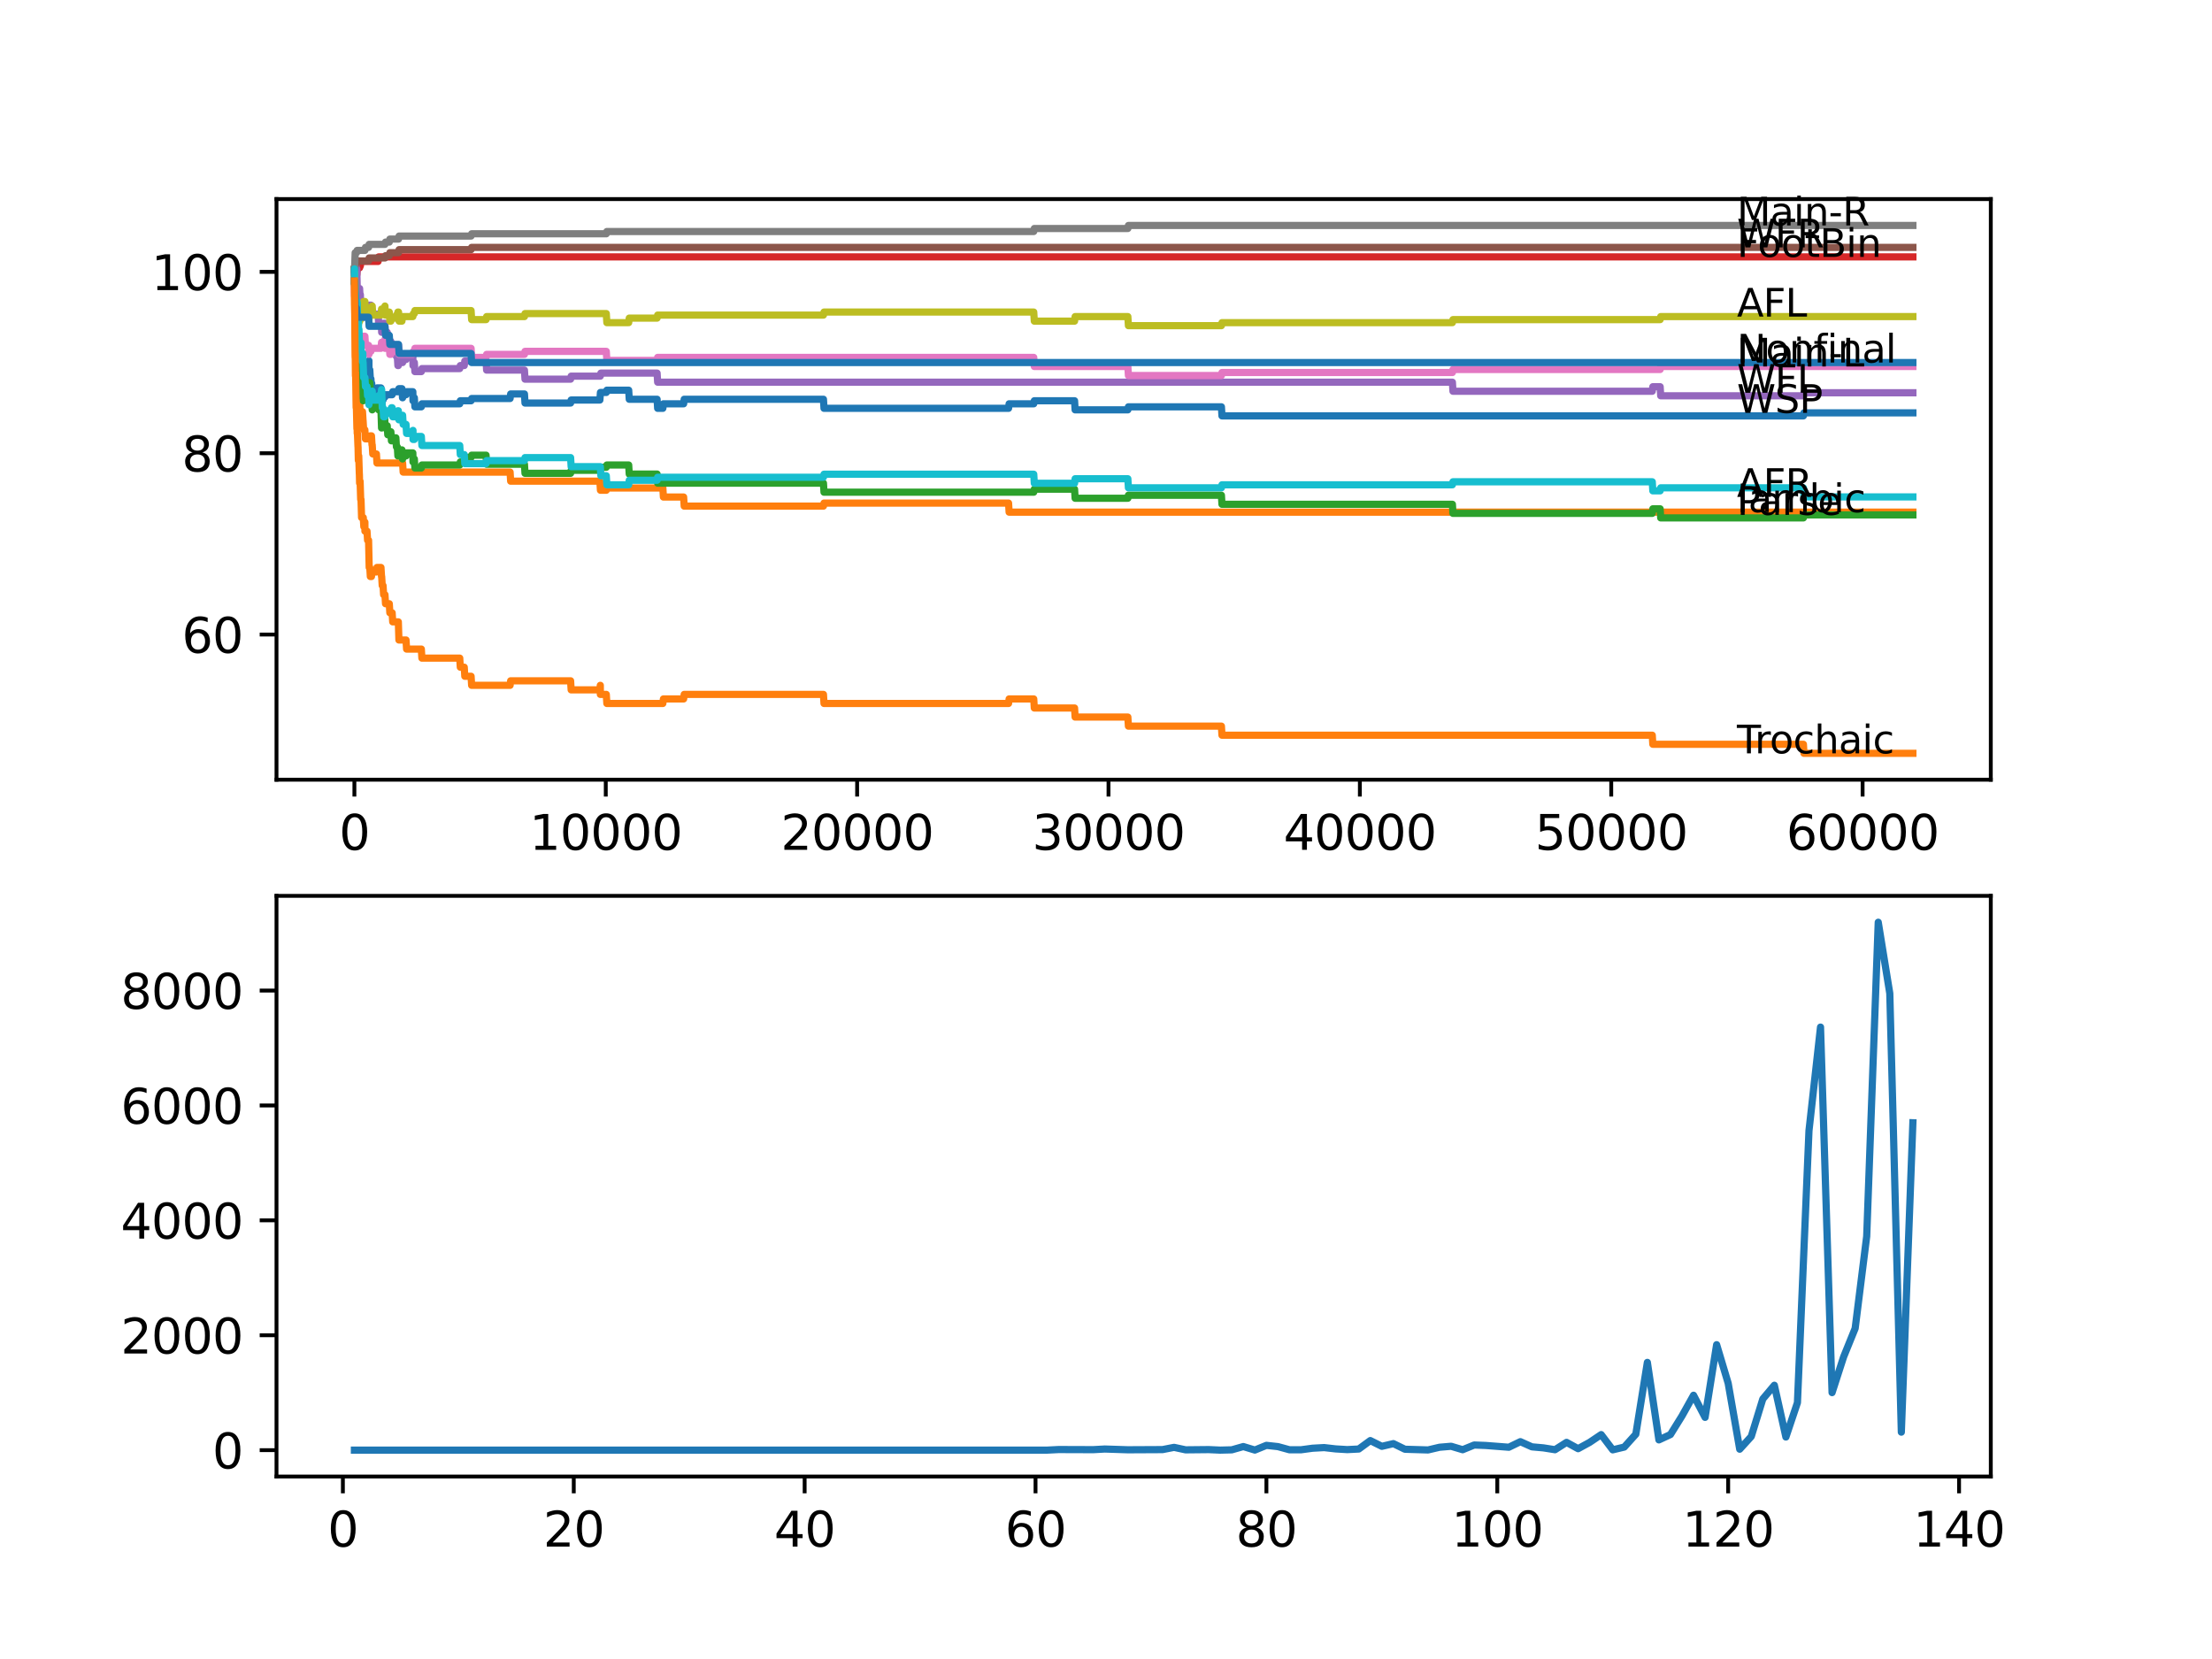 <?xml version="1.0" encoding="utf-8" standalone="no"?>
<!DOCTYPE svg PUBLIC "-//W3C//DTD SVG 1.1//EN"
  "http://www.w3.org/Graphics/SVG/1.1/DTD/svg11.dtd">
<svg xmlns:xlink="http://www.w3.org/1999/xlink" width="460.8pt" height="345.6pt" viewBox="0 0 460.8 345.6" xmlns="http://www.w3.org/2000/svg" version="1.1">
 <defs>
  <style type="text/css">*{stroke-linejoin: round; stroke-linecap: butt}</style>
 </defs>
 <g id="figure_1">
  <g id="patch_1">
   <path d="M 0 345.6 
L 460.8 345.6 
L 460.8 0 
L 0 0 
z
" style="fill: #ffffff"/>
  </g>
  <g id="axes_1">
   <g id="patch_2">
    <path d="M 57.6 162.432 
L 414.72 162.432 
L 414.72 41.472 
L 57.6 41.472 
z
" style="fill: #ffffff"/>
   </g>
   <g id="matplotlib.axis_1">
    <g id="xtick_1">
     <g id="line2d_1">
      <defs>
       <path id="me165e52f16" d="M 0 0 
L 0 3.5 
" style="stroke: #000000; stroke-width: 0.8"/>
      </defs>
      <g>
       <use xlink:href="#me165e52f16" x="73.827" y="162.432" style="stroke: #000000; stroke-width: 0.8"/>
      </g>
     </g>
     <g id="text_1">
      <!-- 0 -->
      <g transform="translate(70.646 177.03)scale(0.1 -0.1)">
       <defs>
        <path id="DejaVuSans-30" d="M 2034 4250 
Q 1547 4250 1301 3770 
Q 1056 3291 1056 2328 
Q 1056 1369 1301 889 
Q 1547 409 2034 409 
Q 2525 409 2770 889 
Q 3016 1369 3016 2328 
Q 3016 3291 2770 3770 
Q 2525 4250 2034 4250 
z
M 2034 4750 
Q 2819 4750 3233 4129 
Q 3647 3509 3647 2328 
Q 3647 1150 3233 529 
Q 2819 -91 2034 -91 
Q 1250 -91 836 529 
Q 422 1150 422 2328 
Q 422 3509 836 4129 
Q 1250 4750 2034 4750 
z
" transform="scale(0.016)"/>
       </defs>
       <use xlink:href="#DejaVuSans-30"/>
      </g>
     </g>
    </g>
    <g id="xtick_2">
     <g id="line2d_2">
      <g>
       <use xlink:href="#me165e52f16" x="126.192" y="162.432" style="stroke: #000000; stroke-width: 0.8"/>
      </g>
     </g>
     <g id="text_2">
      <!-- 10000 -->
      <g transform="translate(110.286 177.03)scale(0.1 -0.1)">
       <defs>
        <path id="DejaVuSans-31" d="M 794 531 
L 1825 531 
L 1825 4091 
L 703 3866 
L 703 4441 
L 1819 4666 
L 2450 4666 
L 2450 531 
L 3481 531 
L 3481 0 
L 794 0 
L 794 531 
z
" transform="scale(0.016)"/>
       </defs>
       <use xlink:href="#DejaVuSans-31"/>
       <use xlink:href="#DejaVuSans-30" x="63.623"/>
       <use xlink:href="#DejaVuSans-30" x="127.246"/>
       <use xlink:href="#DejaVuSans-30" x="190.869"/>
       <use xlink:href="#DejaVuSans-30" x="254.492"/>
      </g>
     </g>
    </g>
    <g id="xtick_3">
     <g id="line2d_3">
      <g>
       <use xlink:href="#me165e52f16" x="178.556" y="162.432" style="stroke: #000000; stroke-width: 0.8"/>
      </g>
     </g>
     <g id="text_3">
      <!-- 20000 -->
      <g transform="translate(162.65 177.03)scale(0.1 -0.1)">
       <defs>
        <path id="DejaVuSans-32" d="M 1228 531 
L 3431 531 
L 3431 0 
L 469 0 
L 469 531 
Q 828 903 1448 1529 
Q 2069 2156 2228 2338 
Q 2531 2678 2651 2914 
Q 2772 3150 2772 3378 
Q 2772 3750 2511 3984 
Q 2250 4219 1831 4219 
Q 1534 4219 1204 4116 
Q 875 4013 500 3803 
L 500 4441 
Q 881 4594 1212 4672 
Q 1544 4750 1819 4750 
Q 2544 4750 2975 4387 
Q 3406 4025 3406 3419 
Q 3406 3131 3298 2873 
Q 3191 2616 2906 2266 
Q 2828 2175 2409 1742 
Q 1991 1309 1228 531 
z
" transform="scale(0.016)"/>
       </defs>
       <use xlink:href="#DejaVuSans-32"/>
       <use xlink:href="#DejaVuSans-30" x="63.623"/>
       <use xlink:href="#DejaVuSans-30" x="127.246"/>
       <use xlink:href="#DejaVuSans-30" x="190.869"/>
       <use xlink:href="#DejaVuSans-30" x="254.492"/>
      </g>
     </g>
    </g>
    <g id="xtick_4">
     <g id="line2d_4">
      <g>
       <use xlink:href="#me165e52f16" x="230.921" y="162.432" style="stroke: #000000; stroke-width: 0.8"/>
      </g>
     </g>
     <g id="text_4">
      <!-- 30000 -->
      <g transform="translate(215.015 177.03)scale(0.1 -0.1)">
       <defs>
        <path id="DejaVuSans-33" d="M 2597 2516 
Q 3050 2419 3304 2112 
Q 3559 1806 3559 1356 
Q 3559 666 3084 287 
Q 2609 -91 1734 -91 
Q 1441 -91 1130 -33 
Q 819 25 488 141 
L 488 750 
Q 750 597 1062 519 
Q 1375 441 1716 441 
Q 2309 441 2620 675 
Q 2931 909 2931 1356 
Q 2931 1769 2642 2001 
Q 2353 2234 1838 2234 
L 1294 2234 
L 1294 2753 
L 1863 2753 
Q 2328 2753 2575 2939 
Q 2822 3125 2822 3475 
Q 2822 3834 2567 4026 
Q 2313 4219 1838 4219 
Q 1578 4219 1281 4162 
Q 984 4106 628 3988 
L 628 4550 
Q 988 4650 1302 4700 
Q 1616 4750 1894 4750 
Q 2613 4750 3031 4423 
Q 3450 4097 3450 3541 
Q 3450 3153 3228 2886 
Q 3006 2619 2597 2516 
z
" transform="scale(0.016)"/>
       </defs>
       <use xlink:href="#DejaVuSans-33"/>
       <use xlink:href="#DejaVuSans-30" x="63.623"/>
       <use xlink:href="#DejaVuSans-30" x="127.246"/>
       <use xlink:href="#DejaVuSans-30" x="190.869"/>
       <use xlink:href="#DejaVuSans-30" x="254.492"/>
      </g>
     </g>
    </g>
    <g id="xtick_5">
     <g id="line2d_5">
      <g>
       <use xlink:href="#me165e52f16" x="283.285" y="162.432" style="stroke: #000000; stroke-width: 0.8"/>
      </g>
     </g>
     <g id="text_5">
      <!-- 40000 -->
      <g transform="translate(267.379 177.03)scale(0.1 -0.1)">
       <defs>
        <path id="DejaVuSans-34" d="M 2419 4116 
L 825 1625 
L 2419 1625 
L 2419 4116 
z
M 2253 4666 
L 3047 4666 
L 3047 1625 
L 3713 1625 
L 3713 1100 
L 3047 1100 
L 3047 0 
L 2419 0 
L 2419 1100 
L 313 1100 
L 313 1709 
L 2253 4666 
z
" transform="scale(0.016)"/>
       </defs>
       <use xlink:href="#DejaVuSans-34"/>
       <use xlink:href="#DejaVuSans-30" x="63.623"/>
       <use xlink:href="#DejaVuSans-30" x="127.246"/>
       <use xlink:href="#DejaVuSans-30" x="190.869"/>
       <use xlink:href="#DejaVuSans-30" x="254.492"/>
      </g>
     </g>
    </g>
    <g id="xtick_6">
     <g id="line2d_6">
      <g>
       <use xlink:href="#me165e52f16" x="335.65" y="162.432" style="stroke: #000000; stroke-width: 0.8"/>
      </g>
     </g>
     <g id="text_6">
      <!-- 50000 -->
      <g transform="translate(319.744 177.03)scale(0.1 -0.1)">
       <defs>
        <path id="DejaVuSans-35" d="M 691 4666 
L 3169 4666 
L 3169 4134 
L 1269 4134 
L 1269 2991 
Q 1406 3038 1543 3061 
Q 1681 3084 1819 3084 
Q 2600 3084 3056 2656 
Q 3513 2228 3513 1497 
Q 3513 744 3044 326 
Q 2575 -91 1722 -91 
Q 1428 -91 1123 -41 
Q 819 9 494 109 
L 494 744 
Q 775 591 1075 516 
Q 1375 441 1709 441 
Q 2250 441 2565 725 
Q 2881 1009 2881 1497 
Q 2881 1984 2565 2268 
Q 2250 2553 1709 2553 
Q 1456 2553 1204 2497 
Q 953 2441 691 2322 
L 691 4666 
z
" transform="scale(0.016)"/>
       </defs>
       <use xlink:href="#DejaVuSans-35"/>
       <use xlink:href="#DejaVuSans-30" x="63.623"/>
       <use xlink:href="#DejaVuSans-30" x="127.246"/>
       <use xlink:href="#DejaVuSans-30" x="190.869"/>
       <use xlink:href="#DejaVuSans-30" x="254.492"/>
      </g>
     </g>
    </g>
    <g id="xtick_7">
     <g id="line2d_7">
      <g>
       <use xlink:href="#me165e52f16" x="388.014" y="162.432" style="stroke: #000000; stroke-width: 0.8"/>
      </g>
     </g>
     <g id="text_7">
      <!-- 60000 -->
      <g transform="translate(372.108 177.03)scale(0.1 -0.1)">
       <defs>
        <path id="DejaVuSans-36" d="M 2113 2584 
Q 1688 2584 1439 2293 
Q 1191 2003 1191 1497 
Q 1191 994 1439 701 
Q 1688 409 2113 409 
Q 2538 409 2786 701 
Q 3034 994 3034 1497 
Q 3034 2003 2786 2293 
Q 2538 2584 2113 2584 
z
M 3366 4563 
L 3366 3988 
Q 3128 4100 2886 4159 
Q 2644 4219 2406 4219 
Q 1781 4219 1451 3797 
Q 1122 3375 1075 2522 
Q 1259 2794 1537 2939 
Q 1816 3084 2150 3084 
Q 2853 3084 3261 2657 
Q 3669 2231 3669 1497 
Q 3669 778 3244 343 
Q 2819 -91 2113 -91 
Q 1303 -91 875 529 
Q 447 1150 447 2328 
Q 447 3434 972 4092 
Q 1497 4750 2381 4750 
Q 2619 4750 2861 4703 
Q 3103 4656 3366 4563 
z
" transform="scale(0.016)"/>
       </defs>
       <use xlink:href="#DejaVuSans-36"/>
       <use xlink:href="#DejaVuSans-30" x="63.623"/>
       <use xlink:href="#DejaVuSans-30" x="127.246"/>
       <use xlink:href="#DejaVuSans-30" x="190.869"/>
       <use xlink:href="#DejaVuSans-30" x="254.492"/>
      </g>
     </g>
    </g>
   </g>
   <g id="matplotlib.axis_2">
    <g id="ytick_1">
     <g id="line2d_8">
      <defs>
       <path id="m52e266241f" d="M 0 0 
L -3.5 0 
" style="stroke: #000000; stroke-width: 0.8"/>
      </defs>
      <g>
       <use xlink:href="#m52e266241f" x="57.6" y="132.19" style="stroke: #000000; stroke-width: 0.8"/>
      </g>
     </g>
     <g id="text_8">
      <!-- 60 -->
      <g transform="translate(37.875 135.989)scale(0.1 -0.1)">
       <use xlink:href="#DejaVuSans-36"/>
       <use xlink:href="#DejaVuSans-30" x="63.623"/>
      </g>
     </g>
    </g>
    <g id="ytick_2">
     <g id="line2d_9">
      <g>
       <use xlink:href="#m52e266241f" x="57.6" y="94.412" style="stroke: #000000; stroke-width: 0.8"/>
      </g>
     </g>
     <g id="text_9">
      <!-- 80 -->
      <g transform="translate(37.875 98.211)scale(0.1 -0.1)">
       <defs>
        <path id="DejaVuSans-38" d="M 2034 2216 
Q 1584 2216 1326 1975 
Q 1069 1734 1069 1313 
Q 1069 891 1326 650 
Q 1584 409 2034 409 
Q 2484 409 2743 651 
Q 3003 894 3003 1313 
Q 3003 1734 2745 1975 
Q 2488 2216 2034 2216 
z
M 1403 2484 
Q 997 2584 770 2862 
Q 544 3141 544 3541 
Q 544 4100 942 4425 
Q 1341 4750 2034 4750 
Q 2731 4750 3128 4425 
Q 3525 4100 3525 3541 
Q 3525 3141 3298 2862 
Q 3072 2584 2669 2484 
Q 3125 2378 3379 2068 
Q 3634 1759 3634 1313 
Q 3634 634 3220 271 
Q 2806 -91 2034 -91 
Q 1263 -91 848 271 
Q 434 634 434 1313 
Q 434 1759 690 2068 
Q 947 2378 1403 2484 
z
M 1172 3481 
Q 1172 3119 1398 2916 
Q 1625 2713 2034 2713 
Q 2441 2713 2670 2916 
Q 2900 3119 2900 3481 
Q 2900 3844 2670 4047 
Q 2441 4250 2034 4250 
Q 1625 4250 1398 4047 
Q 1172 3844 1172 3481 
z
" transform="scale(0.016)"/>
       </defs>
       <use xlink:href="#DejaVuSans-38"/>
       <use xlink:href="#DejaVuSans-30" x="63.623"/>
      </g>
     </g>
    </g>
    <g id="ytick_3">
     <g id="line2d_10">
      <g>
       <use xlink:href="#m52e266241f" x="57.6" y="56.635" style="stroke: #000000; stroke-width: 0.8"/>
      </g>
     </g>
     <g id="text_10">
      <!-- 100 -->
      <g transform="translate(31.512 60.434)scale(0.1 -0.1)">
       <use xlink:href="#DejaVuSans-31"/>
       <use xlink:href="#DejaVuSans-30" x="63.623"/>
       <use xlink:href="#DejaVuSans-30" x="127.246"/>
      </g>
     </g>
    </g>
   </g>
   <g id="line2d_11">
    <path d="M 73.833 56.163 
L 73.964 63.97 
L 73.974 63.97 
L 74 63.498 
L 74.047 66.331 
L 74.058 66.331 
L 74.074 66.331 
L 74.079 65.387 
L 74.147 69.479 
L 74.168 68.85 
L 74.194 68.85 
L 74.278 68.22 
L 74.283 70.109 
L 74.288 70.109 
L 74.367 71.998 
L 74.398 70.424 
L 74.409 70.424 
L 74.461 72.313 
L 74.519 71.683 
L 74.534 71.683 
L 74.629 75.461 
L 74.65 74.516 
L 74.765 72.942 
L 74.864 72.942 
L 74.98 72.313 
L 75.016 72.313 
L 75.105 71.683 
L 75.11 73.572 
L 75.116 73.572 
L 75.158 73.572 
L 75.257 75.461 
L 75.268 74.831 
L 75.514 74.831 
L 75.587 78.609 
L 75.629 77.979 
L 75.639 77.979 
L 75.755 77.349 
L 76.006 77.349 
L 76.121 75.775 
L 76.818 75.775 
L 76.854 75.146 
L 76.859 77.035 
L 76.917 77.035 
L 77.032 77.035 
L 77.147 78.924 
L 77.268 78.924 
L 77.383 80.812 
L 77.435 79.868 
L 77.441 81.757 
L 77.488 81.757 
L 78.415 81.757 
L 78.53 80.812 
L 79.362 80.812 
L 79.483 84.59 
L 79.509 84.59 
L 79.629 83.331 
L 79.797 83.331 
L 79.912 82.701 
L 80.195 82.701 
L 80.31 82.229 
L 81.693 82.229 
L 81.808 81.599 
L 82.981 81.599 
L 83.096 80.97 
L 83.735 80.97 
L 83.85 82.859 
L 83.871 82.859 
L 83.986 82.229 
L 84.583 82.229 
L 84.698 81.599 
L 86.002 81.599 
L 86.034 83.488 
L 86.112 82.859 
L 86.316 82.859 
L 86.432 84.748 
L 87.772 84.748 
L 87.887 84.118 
L 95.773 84.118 
L 95.889 83.488 
L 98.135 83.488 
L 98.25 83.016 
L 106.262 83.016 
L 106.377 82.072 
L 109.252 82.072 
L 109.367 83.961 
L 118.866 83.961 
L 118.981 83.331 
L 124.967 83.331 
L 125.082 81.757 
L 126.302 81.757 
L 126.417 81.285 
L 130.968 81.285 
L 131.083 83.173 
L 136.885 83.173 
L 137 85.062 
L 138.084 85.062 
L 138.199 84.118 
L 142.414 84.118 
L 142.53 83.173 
L 171.54 83.173 
L 171.655 85.062 
L 210.101 85.062 
L 210.216 84.118 
L 215.348 84.118 
L 215.463 83.488 
L 223.852 83.488 
L 223.967 85.377 
L 234.953 85.377 
L 235.068 84.748 
L 254.443 84.748 
L 254.558 86.636 
L 375.683 86.636 
L 375.798 86.007 
L 398.487 86.007 
L 398.487 86.007 
" clip-path="url(#p2d9ad88a1f)" style="fill: none; stroke: #1f77b4; stroke-width: 1.5; stroke-linecap: square"/>
   </g>
   <g id="line2d_12">
    <path d="M 73.833 56.635 
L 73.838 56.635 
L 73.848 56.005 
L 73.885 63.561 
L 73.89 63.561 
L 74.016 70.329 
L 74.032 68.44 
L 74.079 74.107 
L 74.115 74.107 
L 74.121 74.107 
L 74.231 79.144 
L 74.236 77.255 
L 74.278 77.255 
L 74.351 76.783 
L 74.294 78.672 
L 74.367 78.672 
L 74.487 82.449 
L 74.493 82.449 
L 74.534 84.338 
L 74.592 81.977 
L 74.597 81.977 
L 74.629 81.977 
L 74.733 85.755 
L 74.744 83.866 
L 74.911 83.866 
L 75.027 85.755 
L 75.514 85.755 
L 75.629 87.644 
L 75.639 87.644 
L 75.755 89.533 
L 76.006 89.533 
L 76.121 91.422 
L 77.032 91.422 
L 77.147 90.792 
L 77.383 90.792 
L 77.498 92.681 
L 77.54 92.681 
L 77.655 94.57 
L 78.415 94.57 
L 78.53 96.459 
L 83.871 96.459 
L 83.986 98.347 
L 106.262 98.347 
L 106.377 100.236 
L 124.967 100.236 
L 125.082 102.125 
L 126.302 102.125 
L 126.417 101.653 
L 138.084 101.653 
L 138.199 103.542 
L 142.414 103.542 
L 142.53 105.431 
L 171.54 105.431 
L 171.655 104.801 
L 210.101 104.801 
L 210.216 106.69 
L 398.487 106.69 
L 398.487 106.69 
" clip-path="url(#p2d9ad88a1f)" style="fill: none; stroke: #ff7f0e; stroke-width: 1.5; stroke-linecap: square"/>
   </g>
   <g id="line2d_13">
    <path d="M 73.833 56.163 
L 73.838 56.163 
L 73.964 61.609 
L 73.974 61.609 
L 74.068 60.192 
L 74.006 62.081 
L 74.079 61.137 
L 74.194 69.322 
L 74.21 68.692 
L 74.288 68.692 
L 74.414 75.618 
L 74.424 75.618 
L 74.534 72.155 
L 74.54 74.044 
L 74.566 74.044 
L 74.676 77.822 
L 74.681 77.192 
L 74.781 77.192 
L 74.896 75.618 
L 74.911 75.618 
L 75.016 77.507 
L 75.021 76.877 
L 75.069 76.877 
L 75.194 82.544 
L 75.205 82.544 
L 75.32 80.97 
L 75.545 80.97 
L 75.66 83.488 
L 75.676 83.488 
L 75.791 82.544 
L 76.016 82.544 
L 76.132 81.914 
L 76.456 81.914 
L 76.571 80.97 
L 76.781 80.97 
L 76.901 79.711 
L 77.032 79.711 
L 77.147 81.599 
L 77.268 81.599 
L 77.383 83.488 
L 77.435 83.488 
L 77.54 85.377 
L 77.545 83.488 
L 78.765 83.488 
L 78.881 85.377 
L 79.362 85.377 
L 79.483 89.155 
L 79.509 89.155 
L 79.629 87.896 
L 79.797 87.896 
L 79.912 87.266 
L 80.153 87.266 
L 80.195 89.155 
L 80.263 88.683 
L 80.666 88.683 
L 80.781 90.572 
L 81.096 90.572 
L 81.211 89.942 
L 81.426 89.942 
L 81.541 91.831 
L 81.693 91.831 
L 81.808 91.201 
L 82.468 91.201 
L 82.583 93.09 
L 82.771 93.09 
L 82.887 94.979 
L 82.981 94.979 
L 83.101 93.72 
L 83.735 93.72 
L 83.85 95.609 
L 83.871 95.609 
L 83.986 94.979 
L 84.583 94.979 
L 84.698 94.349 
L 86.002 94.349 
L 86.034 96.238 
L 86.112 95.609 
L 86.316 95.609 
L 86.432 97.497 
L 87.772 97.497 
L 87.887 96.868 
L 95.773 96.868 
L 95.889 96.238 
L 96.711 96.238 
L 96.826 95.294 
L 98.135 95.294 
L 98.25 94.822 
L 101.256 94.822 
L 101.371 96.71 
L 109.252 96.71 
L 109.367 98.599 
L 118.866 98.599 
L 118.981 97.97 
L 125.056 97.97 
L 125.171 97.34 
L 126.302 97.34 
L 126.417 96.868 
L 130.968 96.868 
L 131.083 98.757 
L 136.885 98.757 
L 137 100.646 
L 171.54 100.646 
L 171.655 102.534 
L 215.348 102.534 
L 215.463 101.905 
L 223.852 101.905 
L 223.967 103.794 
L 234.953 103.794 
L 235.068 103.164 
L 254.443 103.164 
L 254.558 105.053 
L 302.561 105.053 
L 302.676 106.942 
L 344.196 106.942 
L 344.311 105.997 
L 345.84 105.997 
L 345.955 107.886 
L 375.683 107.886 
L 375.798 107.257 
L 398.487 107.257 
L 398.487 107.257 
" clip-path="url(#p2d9ad88a1f)" style="fill: none; stroke: #2ca02c; stroke-width: 1.5; stroke-linecap: square"/>
   </g>
   <g id="line2d_14">
    <path d="M 73.833 56.635 
L 73.869 56.635 
L 73.985 56.257 
L 73.99 56.257 
L 74.105 58.146 
L 74.157 58.146 
L 74.273 57.202 
L 74.335 57.202 
L 74.461 55.785 
L 74.911 55.785 
L 75.027 55.407 
L 75.069 55.407 
L 75.184 54.463 
L 78.765 54.463 
L 78.881 53.518 
L 398.487 53.518 
L 398.487 53.518 
" clip-path="url(#p2d9ad88a1f)" style="fill: none; stroke: #d62728; stroke-width: 1.5; stroke-linecap: square"/>
   </g>
   <g id="line2d_15">
    <path d="M 73.833 56.635 
L 73.958 54.746 
L 74.11 54.746 
L 74.157 54.116 
L 74.163 56.005 
L 74.21 56.005 
L 74.325 56.005 
L 74.445 61.042 
L 74.461 61.042 
L 74.576 60.413 
L 74.671 60.413 
L 74.676 62.301 
L 74.781 61.672 
L 74.896 60.098 
L 74.911 60.098 
L 75.016 61.987 
L 75.021 61.357 
L 75.069 61.357 
L 75.189 65.135 
L 75.205 65.135 
L 75.32 63.561 
L 75.545 63.561 
L 75.66 66.079 
L 75.676 66.079 
L 75.791 65.135 
L 76.456 65.135 
L 76.571 64.19 
L 76.818 64.19 
L 76.933 63.561 
L 77.268 63.561 
L 77.383 65.45 
L 78.765 65.45 
L 78.881 67.338 
L 79.446 67.338 
L 79.509 69.227 
L 79.556 67.968 
L 79.797 67.968 
L 79.912 67.338 
L 80.153 67.338 
L 80.268 69.227 
L 80.666 69.227 
L 80.781 71.116 
L 81.426 71.116 
L 81.541 73.005 
L 81.693 73.005 
L 81.808 72.375 
L 82.468 72.375 
L 82.583 74.264 
L 82.771 74.264 
L 82.887 76.153 
L 82.981 76.153 
L 83.096 75.524 
L 83.871 75.524 
L 83.986 74.894 
L 84.583 74.894 
L 84.698 74.264 
L 86.002 74.264 
L 86.034 76.153 
L 86.112 75.524 
L 86.316 75.524 
L 86.432 77.412 
L 87.772 77.412 
L 87.887 76.783 
L 95.773 76.783 
L 95.889 76.153 
L 96.711 76.153 
L 96.826 75.209 
L 101.256 75.209 
L 101.371 77.098 
L 109.252 77.098 
L 109.367 78.987 
L 118.866 78.987 
L 118.981 78.357 
L 125.056 78.357 
L 125.171 77.727 
L 136.885 77.727 
L 137 79.616 
L 302.561 79.616 
L 302.676 81.505 
L 344.196 81.505 
L 344.311 80.561 
L 345.84 80.561 
L 345.955 82.449 
L 375.683 82.449 
L 375.798 81.82 
L 398.487 81.82 
L 398.487 81.82 
" clip-path="url(#p2d9ad88a1f)" style="fill: none; stroke: #9467bd; stroke-width: 1.5; stroke-linecap: square"/>
   </g>
   <g id="line2d_16">
    <path d="M 73.833 56.163 
L 73.901 56.163 
L 74.026 54.84 
L 74.278 54.84 
L 74.393 54.368 
L 76.781 54.368 
L 76.896 53.739 
L 80.195 53.739 
L 80.31 53.266 
L 81.096 53.266 
L 81.211 52.637 
L 83.023 52.637 
L 83.138 52.007 
L 98.135 52.007 
L 98.25 51.535 
L 398.487 51.535 
L 398.487 51.535 
" clip-path="url(#p2d9ad88a1f)" style="fill: none; stroke: #8c564b; stroke-width: 1.5; stroke-linecap: square"/>
   </g>
   <g id="line2d_17">
    <path d="M 73.833 58.524 
L 73.854 57.894 
L 73.869 61.672 
L 73.911 61.294 
L 74.042 68.85 
L 74.147 67.59 
L 74.267 71.368 
L 74.278 71.368 
L 74.325 73.257 
L 74.388 72.155 
L 74.409 72.155 
L 74.493 71.525 
L 74.498 73.414 
L 74.508 73.414 
L 74.534 73.414 
L 74.65 72.942 
L 74.671 72.942 
L 74.786 72.313 
L 74.911 72.313 
L 75.027 71.935 
L 75.158 71.935 
L 75.273 71.305 
L 75.545 71.305 
L 75.665 70.046 
L 76.016 70.046 
L 76.132 71.935 
L 76.781 71.935 
L 76.854 73.824 
L 76.891 73.194 
L 77.268 73.194 
L 77.383 72.564 
L 79.362 72.564 
L 79.483 71.305 
L 80.153 71.305 
L 80.195 70.675 
L 80.2 72.564 
L 80.253 72.564 
L 80.666 72.564 
L 80.781 71.935 
L 81.096 71.935 
L 81.211 73.824 
L 81.426 73.824 
L 81.541 73.194 
L 82.468 73.194 
L 82.583 72.564 
L 82.771 72.564 
L 82.887 71.935 
L 83.023 71.935 
L 83.138 73.824 
L 86.002 73.824 
L 86.117 73.194 
L 86.316 73.194 
L 86.432 72.564 
L 98.135 72.564 
L 98.25 74.453 
L 101.256 74.453 
L 101.371 73.824 
L 109.252 73.824 
L 109.367 73.194 
L 126.302 73.194 
L 126.417 75.083 
L 136.885 75.083 
L 137 74.453 
L 215.348 74.453 
L 215.463 76.342 
L 234.953 76.342 
L 235.068 78.231 
L 254.443 78.231 
L 254.558 77.601 
L 302.561 77.601 
L 302.676 76.972 
L 345.84 76.972 
L 345.955 76.342 
L 398.487 76.342 
L 398.487 76.342 
" clip-path="url(#p2d9ad88a1f)" style="fill: none; stroke: #e377c2; stroke-width: 1.5; stroke-linecap: square"/>
   </g>
   <g id="line2d_18">
    <path d="M 73.833 56.163 
L 73.854 56.163 
L 73.99 52.637 
L 74.278 52.637 
L 74.393 52.165 
L 76.016 52.165 
L 76.132 51.535 
L 76.781 51.535 
L 76.896 50.905 
L 80.195 50.905 
L 80.31 50.433 
L 81.096 50.433 
L 81.211 49.803 
L 83.023 49.803 
L 83.138 49.174 
L 98.135 49.174 
L 98.25 48.702 
L 126.302 48.702 
L 126.417 48.229 
L 215.348 48.229 
L 215.463 47.6 
L 234.953 47.6 
L 235.068 46.97 
L 398.487 46.97 
L 398.487 46.97 
" clip-path="url(#p2d9ad88a1f)" style="fill: none; stroke: #7f7f7f; stroke-width: 1.5; stroke-linecap: square"/>
   </g>
   <g id="line2d_19">
    <path d="M 73.833 58.524 
L 73.896 56.887 
L 73.854 59.153 
L 73.932 58.146 
L 74.042 64.127 
L 74.058 63.498 
L 74.068 63.498 
L 74.147 62.553 
L 74.079 64.757 
L 74.173 63.813 
L 74.194 63.813 
L 74.288 67.59 
L 74.309 66.961 
L 74.325 66.961 
L 74.424 65.229 
L 74.43 67.118 
L 74.493 67.118 
L 74.534 69.007 
L 74.602 67.59 
L 74.671 67.59 
L 74.786 66.961 
L 74.911 66.961 
L 75.027 66.583 
L 75.105 66.583 
L 75.22 65.009 
L 75.514 65.009 
L 75.629 63.435 
L 75.645 63.435 
L 75.76 62.805 
L 76.016 62.805 
L 76.132 64.694 
L 76.781 64.694 
L 76.854 66.583 
L 76.891 65.953 
L 77.032 65.953 
L 77.147 65.324 
L 77.268 65.324 
L 77.383 64.694 
L 77.435 64.694 
L 77.54 63.75 
L 77.655 65.638 
L 79.362 65.638 
L 79.483 64.379 
L 80.153 64.379 
L 80.195 63.75 
L 80.2 65.638 
L 80.253 65.638 
L 80.666 65.638 
L 80.781 65.009 
L 81.096 65.009 
L 81.211 66.898 
L 81.426 66.898 
L 81.541 66.268 
L 82.468 66.268 
L 82.583 65.638 
L 82.771 65.638 
L 82.887 65.009 
L 83.023 65.009 
L 83.138 66.898 
L 83.735 66.898 
L 83.85 65.953 
L 86.002 65.953 
L 86.117 65.324 
L 86.316 65.324 
L 86.432 64.694 
L 98.135 64.694 
L 98.25 66.583 
L 101.256 66.583 
L 101.371 65.953 
L 109.252 65.953 
L 109.367 65.324 
L 126.302 65.324 
L 126.417 67.213 
L 130.968 67.213 
L 131.083 66.268 
L 136.885 66.268 
L 137 65.638 
L 171.54 65.638 
L 171.655 65.009 
L 215.348 65.009 
L 215.463 66.898 
L 223.852 66.898 
L 223.967 65.953 
L 234.953 65.953 
L 235.068 67.842 
L 254.443 67.842 
L 254.558 67.213 
L 302.561 67.213 
L 302.676 66.583 
L 345.84 66.583 
L 345.955 65.953 
L 398.487 65.953 
L 398.487 65.953 
" clip-path="url(#p2d9ad88a1f)" style="fill: none; stroke: #bcbd22; stroke-width: 1.5; stroke-linecap: square"/>
   </g>
   <g id="line2d_20">
    <path d="M 73.833 56.635 
L 73.838 56.635 
L 73.848 56.005 
L 73.901 59.405 
L 73.932 58.398 
L 73.937 58.398 
L 74.042 62.49 
L 74.058 61.861 
L 74.068 61.861 
L 74.074 61.231 
L 74.152 64.694 
L 74.157 64.694 
L 74.194 63.12 
L 74.199 65.009 
L 74.262 65.009 
L 74.278 65.009 
L 74.372 62.805 
L 74.398 63.75 
L 74.409 63.75 
L 74.424 63.12 
L 74.466 66.898 
L 74.493 66.898 
L 74.534 68.787 
L 74.602 67.37 
L 74.671 67.37 
L 74.676 66.74 
L 74.681 68.629 
L 74.77 68.629 
L 74.781 68.629 
L 74.901 72.407 
L 74.911 72.407 
L 75.016 72.029 
L 75.069 73.918 
L 75.126 72.029 
L 75.158 72.029 
L 75.205 71.4 
L 75.21 73.288 
L 75.257 73.288 
L 75.372 75.177 
L 75.514 75.177 
L 75.587 73.603 
L 75.592 75.492 
L 75.618 75.492 
L 75.639 75.492 
L 75.755 78.64 
L 76.016 78.64 
L 76.132 80.529 
L 76.456 80.529 
L 76.571 82.418 
L 76.818 82.418 
L 76.854 84.307 
L 76.927 83.677 
L 77.032 83.677 
L 77.147 83.048 
L 77.268 83.048 
L 77.383 82.418 
L 77.435 82.418 
L 77.54 81.474 
L 77.655 83.362 
L 78.765 83.362 
L 78.881 82.418 
L 79.362 82.418 
L 79.483 81.159 
L 79.509 81.159 
L 79.629 84.936 
L 79.797 84.936 
L 79.912 86.825 
L 80.153 86.825 
L 80.268 86.196 
L 80.666 86.196 
L 80.781 85.566 
L 81.426 85.566 
L 81.541 84.936 
L 81.693 84.936 
L 81.808 86.825 
L 82.468 86.825 
L 82.583 86.196 
L 82.771 86.196 
L 82.887 85.566 
L 82.981 85.566 
L 83.096 87.455 
L 83.735 87.455 
L 83.85 86.51 
L 83.871 86.51 
L 83.986 88.399 
L 84.583 88.399 
L 84.698 90.288 
L 86.002 90.288 
L 86.034 89.659 
L 86.039 91.547 
L 86.102 91.547 
L 86.316 91.547 
L 86.432 90.918 
L 87.772 90.918 
L 87.887 92.807 
L 95.773 92.807 
L 95.889 94.696 
L 96.711 94.696 
L 96.826 96.584 
L 101.256 96.584 
L 101.371 95.955 
L 109.252 95.955 
L 109.367 95.325 
L 118.866 95.325 
L 118.981 97.214 
L 125.056 97.214 
L 125.171 99.103 
L 126.302 99.103 
L 126.417 100.992 
L 130.968 100.992 
L 131.083 100.047 
L 136.885 100.047 
L 137 99.418 
L 171.54 99.418 
L 171.655 98.788 
L 215.348 98.788 
L 215.463 100.677 
L 223.852 100.677 
L 223.967 99.733 
L 234.953 99.733 
L 235.068 101.621 
L 254.443 101.621 
L 254.558 100.992 
L 302.561 100.992 
L 302.676 100.362 
L 344.196 100.362 
L 344.311 102.251 
L 345.84 102.251 
L 345.955 101.621 
L 375.683 101.621 
L 375.798 103.51 
L 398.487 103.51 
L 398.487 103.51 
" clip-path="url(#p2d9ad88a1f)" style="fill: none; stroke: #17becf; stroke-width: 1.5; stroke-linecap: square"/>
   </g>
   <g id="line2d_21">
    <path d="M 73.833 58.524 
L 73.901 58.524 
L 74.026 64.19 
L 74.278 64.19 
L 74.393 66.079 
L 76.781 66.079 
L 76.896 67.968 
L 80.195 67.968 
L 80.31 69.857 
L 81.096 69.857 
L 81.211 71.746 
L 83.023 71.746 
L 83.138 73.635 
L 98.135 73.635 
L 98.25 75.524 
L 398.487 75.524 
L 398.487 75.524 
" clip-path="url(#p2d9ad88a1f)" style="fill: none; stroke: #1f77b4; stroke-width: 1.5; stroke-linecap: square"/>
   </g>
   <g id="line2d_22">
    <path d="M 73.833 58.524 
L 73.985 74.516 
L 73.99 74.516 
L 74 73.572 
L 74.047 78.294 
L 74.079 77.664 
L 74.194 84.905 
L 74.205 84.275 
L 74.231 84.275 
L 74.351 89.312 
L 74.377 86.479 
L 74.414 90.257 
L 74.456 90.257 
L 74.461 90.257 
L 74.576 93.09 
L 74.587 93.09 
L 74.65 95.923 
L 74.702 94.979 
L 74.733 94.979 
L 74.854 98.757 
L 74.864 98.757 
L 74.911 100.646 
L 74.98 100.268 
L 75.016 100.268 
L 75.137 104.045 
L 75.205 104.045 
L 75.325 107.823 
L 75.676 107.823 
L 75.791 109.712 
L 76.006 109.712 
L 76.016 108.768 
L 76.022 110.657 
L 76.111 110.657 
L 76.456 110.657 
L 76.571 112.545 
L 76.781 112.545 
L 76.907 118.212 
L 77.032 118.212 
L 77.147 120.101 
L 77.383 120.101 
L 77.498 119.156 
L 78.415 119.156 
L 78.53 118.212 
L 79.362 118.212 
L 79.478 120.101 
L 79.509 120.101 
L 79.624 121.99 
L 79.797 121.99 
L 79.912 123.879 
L 80.195 123.879 
L 80.31 125.767 
L 81.096 125.767 
L 81.211 127.656 
L 81.693 127.656 
L 81.808 129.545 
L 82.981 129.545 
L 83.101 133.323 
L 84.583 133.323 
L 84.698 135.212 
L 87.772 135.212 
L 87.887 137.101 
L 95.773 137.101 
L 95.889 138.99 
L 96.711 138.99 
L 96.826 140.878 
L 98.135 140.878 
L 98.25 142.767 
L 106.262 142.767 
L 106.377 141.823 
L 118.866 141.823 
L 118.981 143.712 
L 124.967 143.712 
L 125.056 142.767 
L 125.061 144.656 
L 125.071 144.656 
L 126.302 144.656 
L 126.417 146.545 
L 138.084 146.545 
L 138.199 145.601 
L 142.414 145.601 
L 142.53 144.656 
L 171.54 144.656 
L 171.655 146.545 
L 210.101 146.545 
L 210.216 145.601 
L 215.348 145.601 
L 215.463 147.489 
L 223.852 147.489 
L 223.967 149.378 
L 234.953 149.378 
L 235.068 151.267 
L 254.443 151.267 
L 254.558 153.156 
L 344.196 153.156 
L 344.311 155.045 
L 375.683 155.045 
L 375.798 156.934 
L 398.487 156.934 
L 398.487 156.934 
" clip-path="url(#p2d9ad88a1f)" style="fill: none; stroke: #ff7f0e; stroke-width: 1.5; stroke-linecap: square"/>
   </g>
   <g id="patch_3">
    <path d="M 57.6 162.432 
L 57.6 41.472 
" style="fill: none; stroke: #000000; stroke-width: 0.8; stroke-linejoin: miter; stroke-linecap: square"/>
   </g>
   <g id="patch_4">
    <path d="M 414.72 162.432 
L 414.72 41.472 
" style="fill: none; stroke: #000000; stroke-width: 0.8; stroke-linejoin: miter; stroke-linecap: square"/>
   </g>
   <g id="patch_5">
    <path d="M 57.6 162.432 
L 414.72 162.432 
" style="fill: none; stroke: #000000; stroke-width: 0.8; stroke-linejoin: miter; stroke-linecap: square"/>
   </g>
   <g id="patch_6">
    <path d="M 57.6 41.472 
L 414.72 41.472 
" style="fill: none; stroke: #000000; stroke-width: 0.8; stroke-linejoin: miter; stroke-linecap: square"/>
   </g>
   <g id="text_11">
    <!-- WSP -->
    <g transform="translate(361.832 86.007)scale(0.08 -0.08)">
     <defs>
      <path id="DejaVuSans-57" d="M 213 4666 
L 850 4666 
L 1831 722 
L 2809 4666 
L 3519 4666 
L 4500 722 
L 5478 4666 
L 6119 4666 
L 4947 0 
L 4153 0 
L 3169 4050 
L 2175 0 
L 1381 0 
L 213 4666 
z
" transform="scale(0.016)"/>
      <path id="DejaVuSans-53" d="M 3425 4513 
L 3425 3897 
Q 3066 4069 2747 4153 
Q 2428 4238 2131 4238 
Q 1616 4238 1336 4038 
Q 1056 3838 1056 3469 
Q 1056 3159 1242 3001 
Q 1428 2844 1947 2747 
L 2328 2669 
Q 3034 2534 3370 2195 
Q 3706 1856 3706 1288 
Q 3706 609 3251 259 
Q 2797 -91 1919 -91 
Q 1588 -91 1214 -16 
Q 841 59 441 206 
L 441 856 
Q 825 641 1194 531 
Q 1563 422 1919 422 
Q 2459 422 2753 634 
Q 3047 847 3047 1241 
Q 3047 1584 2836 1778 
Q 2625 1972 2144 2069 
L 1759 2144 
Q 1053 2284 737 2584 
Q 422 2884 422 3419 
Q 422 4038 858 4394 
Q 1294 4750 2059 4750 
Q 2388 4750 2728 4690 
Q 3069 4631 3425 4513 
z
" transform="scale(0.016)"/>
      <path id="DejaVuSans-50" d="M 1259 4147 
L 1259 2394 
L 2053 2394 
Q 2494 2394 2734 2622 
Q 2975 2850 2975 3272 
Q 2975 3691 2734 3919 
Q 2494 4147 2053 4147 
L 1259 4147 
z
M 628 4666 
L 2053 4666 
Q 2838 4666 3239 4311 
Q 3641 3956 3641 3272 
Q 3641 2581 3239 2228 
Q 2838 1875 2053 1875 
L 1259 1875 
L 1259 0 
L 628 0 
L 628 4666 
z
" transform="scale(0.016)"/>
     </defs>
     <use xlink:href="#DejaVuSans-57"/>
     <use xlink:href="#DejaVuSans-53" x="98.877"/>
     <use xlink:href="#DejaVuSans-50" x="162.354"/>
    </g>
   </g>
   <g id="text_12">
    <!-- Iambic -->
    <g transform="translate(361.832 106.69)scale(0.08 -0.08)">
     <defs>
      <path id="DejaVuSans-49" d="M 628 4666 
L 1259 4666 
L 1259 0 
L 628 0 
L 628 4666 
z
" transform="scale(0.016)"/>
      <path id="DejaVuSans-61" d="M 2194 1759 
Q 1497 1759 1228 1600 
Q 959 1441 959 1056 
Q 959 750 1161 570 
Q 1363 391 1709 391 
Q 2188 391 2477 730 
Q 2766 1069 2766 1631 
L 2766 1759 
L 2194 1759 
z
M 3341 1997 
L 3341 0 
L 2766 0 
L 2766 531 
Q 2569 213 2275 61 
Q 1981 -91 1556 -91 
Q 1019 -91 701 211 
Q 384 513 384 1019 
Q 384 1609 779 1909 
Q 1175 2209 1959 2209 
L 2766 2209 
L 2766 2266 
Q 2766 2663 2505 2880 
Q 2244 3097 1772 3097 
Q 1472 3097 1187 3025 
Q 903 2953 641 2809 
L 641 3341 
Q 956 3463 1253 3523 
Q 1550 3584 1831 3584 
Q 2591 3584 2966 3190 
Q 3341 2797 3341 1997 
z
" transform="scale(0.016)"/>
      <path id="DejaVuSans-6d" d="M 3328 2828 
Q 3544 3216 3844 3400 
Q 4144 3584 4550 3584 
Q 5097 3584 5394 3201 
Q 5691 2819 5691 2113 
L 5691 0 
L 5113 0 
L 5113 2094 
Q 5113 2597 4934 2840 
Q 4756 3084 4391 3084 
Q 3944 3084 3684 2787 
Q 3425 2491 3425 1978 
L 3425 0 
L 2847 0 
L 2847 2094 
Q 2847 2600 2669 2842 
Q 2491 3084 2119 3084 
Q 1678 3084 1418 2786 
Q 1159 2488 1159 1978 
L 1159 0 
L 581 0 
L 581 3500 
L 1159 3500 
L 1159 2956 
Q 1356 3278 1631 3431 
Q 1906 3584 2284 3584 
Q 2666 3584 2933 3390 
Q 3200 3197 3328 2828 
z
" transform="scale(0.016)"/>
      <path id="DejaVuSans-62" d="M 3116 1747 
Q 3116 2381 2855 2742 
Q 2594 3103 2138 3103 
Q 1681 3103 1420 2742 
Q 1159 2381 1159 1747 
Q 1159 1113 1420 752 
Q 1681 391 2138 391 
Q 2594 391 2855 752 
Q 3116 1113 3116 1747 
z
M 1159 2969 
Q 1341 3281 1617 3432 
Q 1894 3584 2278 3584 
Q 2916 3584 3314 3078 
Q 3713 2572 3713 1747 
Q 3713 922 3314 415 
Q 2916 -91 2278 -91 
Q 1894 -91 1617 61 
Q 1341 213 1159 525 
L 1159 0 
L 581 0 
L 581 4863 
L 1159 4863 
L 1159 2969 
z
" transform="scale(0.016)"/>
      <path id="DejaVuSans-69" d="M 603 3500 
L 1178 3500 
L 1178 0 
L 603 0 
L 603 3500 
z
M 603 4863 
L 1178 4863 
L 1178 4134 
L 603 4134 
L 603 4863 
z
" transform="scale(0.016)"/>
      <path id="DejaVuSans-63" d="M 3122 3366 
L 3122 2828 
Q 2878 2963 2633 3030 
Q 2388 3097 2138 3097 
Q 1578 3097 1268 2742 
Q 959 2388 959 1747 
Q 959 1106 1268 751 
Q 1578 397 2138 397 
Q 2388 397 2633 464 
Q 2878 531 3122 666 
L 3122 134 
Q 2881 22 2623 -34 
Q 2366 -91 2075 -91 
Q 1284 -91 818 406 
Q 353 903 353 1747 
Q 353 2603 823 3093 
Q 1294 3584 2113 3584 
Q 2378 3584 2631 3529 
Q 2884 3475 3122 3366 
z
" transform="scale(0.016)"/>
     </defs>
     <use xlink:href="#DejaVuSans-49"/>
     <use xlink:href="#DejaVuSans-61" x="29.492"/>
     <use xlink:href="#DejaVuSans-6d" x="90.771"/>
     <use xlink:href="#DejaVuSans-62" x="188.184"/>
     <use xlink:href="#DejaVuSans-69" x="251.66"/>
     <use xlink:href="#DejaVuSans-63" x="279.443"/>
    </g>
   </g>
   <g id="text_13">
    <!-- Parse -->
    <g transform="translate(361.832 107.257)scale(0.08 -0.08)">
     <defs>
      <path id="DejaVuSans-72" d="M 2631 2963 
Q 2534 3019 2420 3045 
Q 2306 3072 2169 3072 
Q 1681 3072 1420 2755 
Q 1159 2438 1159 1844 
L 1159 0 
L 581 0 
L 581 3500 
L 1159 3500 
L 1159 2956 
Q 1341 3275 1631 3429 
Q 1922 3584 2338 3584 
Q 2397 3584 2469 3576 
Q 2541 3569 2628 3553 
L 2631 2963 
z
" transform="scale(0.016)"/>
      <path id="DejaVuSans-73" d="M 2834 3397 
L 2834 2853 
Q 2591 2978 2328 3040 
Q 2066 3103 1784 3103 
Q 1356 3103 1142 2972 
Q 928 2841 928 2578 
Q 928 2378 1081 2264 
Q 1234 2150 1697 2047 
L 1894 2003 
Q 2506 1872 2764 1633 
Q 3022 1394 3022 966 
Q 3022 478 2636 193 
Q 2250 -91 1575 -91 
Q 1294 -91 989 -36 
Q 684 19 347 128 
L 347 722 
Q 666 556 975 473 
Q 1284 391 1588 391 
Q 1994 391 2212 530 
Q 2431 669 2431 922 
Q 2431 1156 2273 1281 
Q 2116 1406 1581 1522 
L 1381 1569 
Q 847 1681 609 1914 
Q 372 2147 372 2553 
Q 372 3047 722 3315 
Q 1072 3584 1716 3584 
Q 2034 3584 2315 3537 
Q 2597 3491 2834 3397 
z
" transform="scale(0.016)"/>
      <path id="DejaVuSans-65" d="M 3597 1894 
L 3597 1613 
L 953 1613 
Q 991 1019 1311 708 
Q 1631 397 2203 397 
Q 2534 397 2845 478 
Q 3156 559 3463 722 
L 3463 178 
Q 3153 47 2828 -22 
Q 2503 -91 2169 -91 
Q 1331 -91 842 396 
Q 353 884 353 1716 
Q 353 2575 817 3079 
Q 1281 3584 2069 3584 
Q 2775 3584 3186 3129 
Q 3597 2675 3597 1894 
z
M 3022 2063 
Q 3016 2534 2758 2815 
Q 2500 3097 2075 3097 
Q 1594 3097 1305 2825 
Q 1016 2553 972 2059 
L 3022 2063 
z
" transform="scale(0.016)"/>
     </defs>
     <use xlink:href="#DejaVuSans-50"/>
     <use xlink:href="#DejaVuSans-61" x="55.803"/>
     <use xlink:href="#DejaVuSans-72" x="117.082"/>
     <use xlink:href="#DejaVuSans-73" x="158.195"/>
     <use xlink:href="#DejaVuSans-65" x="210.295"/>
    </g>
   </g>
   <g id="text_14">
    <!-- FootBin -->
    <g transform="translate(361.832 53.518)scale(0.08 -0.08)">
     <defs>
      <path id="DejaVuSans-46" d="M 628 4666 
L 3309 4666 
L 3309 4134 
L 1259 4134 
L 1259 2759 
L 3109 2759 
L 3109 2228 
L 1259 2228 
L 1259 0 
L 628 0 
L 628 4666 
z
" transform="scale(0.016)"/>
      <path id="DejaVuSans-6f" d="M 1959 3097 
Q 1497 3097 1228 2736 
Q 959 2375 959 1747 
Q 959 1119 1226 758 
Q 1494 397 1959 397 
Q 2419 397 2687 759 
Q 2956 1122 2956 1747 
Q 2956 2369 2687 2733 
Q 2419 3097 1959 3097 
z
M 1959 3584 
Q 2709 3584 3137 3096 
Q 3566 2609 3566 1747 
Q 3566 888 3137 398 
Q 2709 -91 1959 -91 
Q 1206 -91 779 398 
Q 353 888 353 1747 
Q 353 2609 779 3096 
Q 1206 3584 1959 3584 
z
" transform="scale(0.016)"/>
      <path id="DejaVuSans-74" d="M 1172 4494 
L 1172 3500 
L 2356 3500 
L 2356 3053 
L 1172 3053 
L 1172 1153 
Q 1172 725 1289 603 
Q 1406 481 1766 481 
L 2356 481 
L 2356 0 
L 1766 0 
Q 1100 0 847 248 
Q 594 497 594 1153 
L 594 3053 
L 172 3053 
L 172 3500 
L 594 3500 
L 594 4494 
L 1172 4494 
z
" transform="scale(0.016)"/>
      <path id="DejaVuSans-42" d="M 1259 2228 
L 1259 519 
L 2272 519 
Q 2781 519 3026 730 
Q 3272 941 3272 1375 
Q 3272 1813 3026 2020 
Q 2781 2228 2272 2228 
L 1259 2228 
z
M 1259 4147 
L 1259 2741 
L 2194 2741 
Q 2656 2741 2882 2914 
Q 3109 3088 3109 3444 
Q 3109 3797 2882 3972 
Q 2656 4147 2194 4147 
L 1259 4147 
z
M 628 4666 
L 2241 4666 
Q 2963 4666 3353 4366 
Q 3744 4066 3744 3513 
Q 3744 3084 3544 2831 
Q 3344 2578 2956 2516 
Q 3422 2416 3680 2098 
Q 3938 1781 3938 1306 
Q 3938 681 3513 340 
Q 3088 0 2303 0 
L 628 0 
L 628 4666 
z
" transform="scale(0.016)"/>
      <path id="DejaVuSans-6e" d="M 3513 2113 
L 3513 0 
L 2938 0 
L 2938 2094 
Q 2938 2591 2744 2837 
Q 2550 3084 2163 3084 
Q 1697 3084 1428 2787 
Q 1159 2491 1159 1978 
L 1159 0 
L 581 0 
L 581 3500 
L 1159 3500 
L 1159 2956 
Q 1366 3272 1645 3428 
Q 1925 3584 2291 3584 
Q 2894 3584 3203 3211 
Q 3513 2838 3513 2113 
z
" transform="scale(0.016)"/>
     </defs>
     <use xlink:href="#DejaVuSans-46"/>
     <use xlink:href="#DejaVuSans-6f" x="53.895"/>
     <use xlink:href="#DejaVuSans-6f" x="115.076"/>
     <use xlink:href="#DejaVuSans-74" x="176.258"/>
     <use xlink:href="#DejaVuSans-42" x="215.467"/>
     <use xlink:href="#DejaVuSans-69" x="284.07"/>
     <use xlink:href="#DejaVuSans-6e" x="311.854"/>
    </g>
   </g>
   <g id="text_15">
    <!-- WFL -->
    <g transform="translate(361.832 81.82)scale(0.08 -0.08)">
     <defs>
      <path id="DejaVuSans-4c" d="M 628 4666 
L 1259 4666 
L 1259 531 
L 3531 531 
L 3531 0 
L 628 0 
L 628 4666 
z
" transform="scale(0.016)"/>
     </defs>
     <use xlink:href="#DejaVuSans-57"/>
     <use xlink:href="#DejaVuSans-46" x="98.877"/>
     <use xlink:href="#DejaVuSans-4c" x="156.396"/>
    </g>
   </g>
   <g id="text_16">
    <!-- WFR -->
    <g transform="translate(361.832 51.535)scale(0.08 -0.08)">
     <defs>
      <path id="DejaVuSans-52" d="M 2841 2188 
Q 3044 2119 3236 1894 
Q 3428 1669 3622 1275 
L 4263 0 
L 3584 0 
L 2988 1197 
Q 2756 1666 2539 1819 
Q 2322 1972 1947 1972 
L 1259 1972 
L 1259 0 
L 628 0 
L 628 4666 
L 2053 4666 
Q 2853 4666 3247 4331 
Q 3641 3997 3641 3322 
Q 3641 2881 3436 2590 
Q 3231 2300 2841 2188 
z
M 1259 4147 
L 1259 2491 
L 2053 2491 
Q 2509 2491 2742 2702 
Q 2975 2913 2975 3322 
Q 2975 3731 2742 3939 
Q 2509 4147 2053 4147 
L 1259 4147 
z
" transform="scale(0.016)"/>
     </defs>
     <use xlink:href="#DejaVuSans-57"/>
     <use xlink:href="#DejaVuSans-46" x="98.877"/>
     <use xlink:href="#DejaVuSans-52" x="156.396"/>
    </g>
   </g>
   <g id="text_17">
    <!-- Main-L -->
    <g transform="translate(361.832 76.342)scale(0.08 -0.08)">
     <defs>
      <path id="DejaVuSans-4d" d="M 628 4666 
L 1569 4666 
L 2759 1491 
L 3956 4666 
L 4897 4666 
L 4897 0 
L 4281 0 
L 4281 4097 
L 3078 897 
L 2444 897 
L 1241 4097 
L 1241 0 
L 628 0 
L 628 4666 
z
" transform="scale(0.016)"/>
      <path id="DejaVuSans-2d" d="M 313 2009 
L 1997 2009 
L 1997 1497 
L 313 1497 
L 313 2009 
z
" transform="scale(0.016)"/>
     </defs>
     <use xlink:href="#DejaVuSans-4d"/>
     <use xlink:href="#DejaVuSans-61" x="86.279"/>
     <use xlink:href="#DejaVuSans-69" x="147.559"/>
     <use xlink:href="#DejaVuSans-6e" x="175.342"/>
     <use xlink:href="#DejaVuSans-2d" x="238.721"/>
     <use xlink:href="#DejaVuSans-4c" x="274.805"/>
    </g>
   </g>
   <g id="text_18">
    <!-- Main-R -->
    <g transform="translate(361.832 46.97)scale(0.08 -0.08)">
     <use xlink:href="#DejaVuSans-4d"/>
     <use xlink:href="#DejaVuSans-61" x="86.279"/>
     <use xlink:href="#DejaVuSans-69" x="147.559"/>
     <use xlink:href="#DejaVuSans-6e" x="175.342"/>
     <use xlink:href="#DejaVuSans-2d" x="238.721"/>
     <use xlink:href="#DejaVuSans-52" x="274.805"/>
    </g>
   </g>
   <g id="text_19">
    <!-- AFL -->
    <g transform="translate(361.832 65.953)scale(0.08 -0.08)">
     <defs>
      <path id="DejaVuSans-41" d="M 2188 4044 
L 1331 1722 
L 3047 1722 
L 2188 4044 
z
M 1831 4666 
L 2547 4666 
L 4325 0 
L 3669 0 
L 3244 1197 
L 1141 1197 
L 716 0 
L 50 0 
L 1831 4666 
z
" transform="scale(0.016)"/>
     </defs>
     <use xlink:href="#DejaVuSans-41"/>
     <use xlink:href="#DejaVuSans-46" x="68.408"/>
     <use xlink:href="#DejaVuSans-4c" x="125.928"/>
    </g>
   </g>
   <g id="text_20">
    <!-- AFR -->
    <g transform="translate(361.832 103.51)scale(0.08 -0.08)">
     <use xlink:href="#DejaVuSans-41"/>
     <use xlink:href="#DejaVuSans-46" x="68.408"/>
     <use xlink:href="#DejaVuSans-52" x="125.928"/>
    </g>
   </g>
   <g id="text_21">
    <!-- Nonfinal -->
    <g transform="translate(361.832 75.524)scale(0.08 -0.08)">
     <defs>
      <path id="DejaVuSans-4e" d="M 628 4666 
L 1478 4666 
L 3547 763 
L 3547 4666 
L 4159 4666 
L 4159 0 
L 3309 0 
L 1241 3903 
L 1241 0 
L 628 0 
L 628 4666 
z
" transform="scale(0.016)"/>
      <path id="DejaVuSans-66" d="M 2375 4863 
L 2375 4384 
L 1825 4384 
Q 1516 4384 1395 4259 
Q 1275 4134 1275 3809 
L 1275 3500 
L 2222 3500 
L 2222 3053 
L 1275 3053 
L 1275 0 
L 697 0 
L 697 3053 
L 147 3053 
L 147 3500 
L 697 3500 
L 697 3744 
Q 697 4328 969 4595 
Q 1241 4863 1831 4863 
L 2375 4863 
z
" transform="scale(0.016)"/>
      <path id="DejaVuSans-6c" d="M 603 4863 
L 1178 4863 
L 1178 0 
L 603 0 
L 603 4863 
z
" transform="scale(0.016)"/>
     </defs>
     <use xlink:href="#DejaVuSans-4e"/>
     <use xlink:href="#DejaVuSans-6f" x="74.805"/>
     <use xlink:href="#DejaVuSans-6e" x="135.986"/>
     <use xlink:href="#DejaVuSans-66" x="199.365"/>
     <use xlink:href="#DejaVuSans-69" x="234.57"/>
     <use xlink:href="#DejaVuSans-6e" x="262.354"/>
     <use xlink:href="#DejaVuSans-61" x="325.732"/>
     <use xlink:href="#DejaVuSans-6c" x="387.012"/>
    </g>
   </g>
   <g id="text_22">
    <!-- Trochaic -->
    <g transform="translate(361.832 156.934)scale(0.08 -0.08)">
     <defs>
      <path id="DejaVuSans-54" d="M -19 4666 
L 3928 4666 
L 3928 4134 
L 2272 4134 
L 2272 0 
L 1638 0 
L 1638 4134 
L -19 4134 
L -19 4666 
z
" transform="scale(0.016)"/>
      <path id="DejaVuSans-68" d="M 3513 2113 
L 3513 0 
L 2938 0 
L 2938 2094 
Q 2938 2591 2744 2837 
Q 2550 3084 2163 3084 
Q 1697 3084 1428 2787 
Q 1159 2491 1159 1978 
L 1159 0 
L 581 0 
L 581 4863 
L 1159 4863 
L 1159 2956 
Q 1366 3272 1645 3428 
Q 1925 3584 2291 3584 
Q 2894 3584 3203 3211 
Q 3513 2838 3513 2113 
z
" transform="scale(0.016)"/>
     </defs>
     <use xlink:href="#DejaVuSans-54"/>
     <use xlink:href="#DejaVuSans-72" x="46.334"/>
     <use xlink:href="#DejaVuSans-6f" x="85.197"/>
     <use xlink:href="#DejaVuSans-63" x="146.379"/>
     <use xlink:href="#DejaVuSans-68" x="201.359"/>
     <use xlink:href="#DejaVuSans-61" x="264.738"/>
     <use xlink:href="#DejaVuSans-69" x="326.018"/>
     <use xlink:href="#DejaVuSans-63" x="353.801"/>
    </g>
   </g>
  </g>
  <g id="axes_2">
   <g id="patch_7">
    <path d="M 57.6 307.584 
L 414.72 307.584 
L 414.72 186.624 
L 57.6 186.624 
z
" style="fill: #ffffff"/>
   </g>
   <g id="matplotlib.axis_3">
    <g id="xtick_8">
     <g id="line2d_23">
      <g>
       <use xlink:href="#me165e52f16" x="71.428" y="307.584" style="stroke: #000000; stroke-width: 0.8"/>
      </g>
     </g>
     <g id="text_23">
      <!-- 0 -->
      <g transform="translate(68.247 322.182)scale(0.1 -0.1)">
       <use xlink:href="#DejaVuSans-30"/>
      </g>
     </g>
    </g>
    <g id="xtick_9">
     <g id="line2d_24">
      <g>
       <use xlink:href="#me165e52f16" x="119.525" y="307.584" style="stroke: #000000; stroke-width: 0.8"/>
      </g>
     </g>
     <g id="text_24">
      <!-- 20 -->
      <g transform="translate(113.162 322.182)scale(0.1 -0.1)">
       <use xlink:href="#DejaVuSans-32"/>
       <use xlink:href="#DejaVuSans-30" x="63.623"/>
      </g>
     </g>
    </g>
    <g id="xtick_10">
     <g id="line2d_25">
      <g>
       <use xlink:href="#me165e52f16" x="167.622" y="307.584" style="stroke: #000000; stroke-width: 0.8"/>
      </g>
     </g>
     <g id="text_25">
      <!-- 40 -->
      <g transform="translate(161.259 322.182)scale(0.1 -0.1)">
       <use xlink:href="#DejaVuSans-34"/>
       <use xlink:href="#DejaVuSans-30" x="63.623"/>
      </g>
     </g>
    </g>
    <g id="xtick_11">
     <g id="line2d_26">
      <g>
       <use xlink:href="#me165e52f16" x="215.719" y="307.584" style="stroke: #000000; stroke-width: 0.8"/>
      </g>
     </g>
     <g id="text_26">
      <!-- 60 -->
      <g transform="translate(209.356 322.182)scale(0.1 -0.1)">
       <use xlink:href="#DejaVuSans-36"/>
       <use xlink:href="#DejaVuSans-30" x="63.623"/>
      </g>
     </g>
    </g>
    <g id="xtick_12">
     <g id="line2d_27">
      <g>
       <use xlink:href="#me165e52f16" x="263.816" y="307.584" style="stroke: #000000; stroke-width: 0.8"/>
      </g>
     </g>
     <g id="text_27">
      <!-- 80 -->
      <g transform="translate(257.453 322.182)scale(0.1 -0.1)">
       <use xlink:href="#DejaVuSans-38"/>
       <use xlink:href="#DejaVuSans-30" x="63.623"/>
      </g>
     </g>
    </g>
    <g id="xtick_13">
     <g id="line2d_28">
      <g>
       <use xlink:href="#me165e52f16" x="311.913" y="307.584" style="stroke: #000000; stroke-width: 0.8"/>
      </g>
     </g>
     <g id="text_28">
      <!-- 100 -->
      <g transform="translate(302.369 322.182)scale(0.1 -0.1)">
       <use xlink:href="#DejaVuSans-31"/>
       <use xlink:href="#DejaVuSans-30" x="63.623"/>
       <use xlink:href="#DejaVuSans-30" x="127.246"/>
      </g>
     </g>
    </g>
    <g id="xtick_14">
     <g id="line2d_29">
      <g>
       <use xlink:href="#me165e52f16" x="360.01" y="307.584" style="stroke: #000000; stroke-width: 0.8"/>
      </g>
     </g>
     <g id="text_29">
      <!-- 120 -->
      <g transform="translate(350.466 322.182)scale(0.1 -0.1)">
       <use xlink:href="#DejaVuSans-31"/>
       <use xlink:href="#DejaVuSans-32" x="63.623"/>
       <use xlink:href="#DejaVuSans-30" x="127.246"/>
      </g>
     </g>
    </g>
    <g id="xtick_15">
     <g id="line2d_30">
      <g>
       <use xlink:href="#me165e52f16" x="408.107" y="307.584" style="stroke: #000000; stroke-width: 0.8"/>
      </g>
     </g>
     <g id="text_30">
      <!-- 140 -->
      <g transform="translate(398.563 322.182)scale(0.1 -0.1)">
       <use xlink:href="#DejaVuSans-31"/>
       <use xlink:href="#DejaVuSans-34" x="63.623"/>
       <use xlink:href="#DejaVuSans-30" x="127.246"/>
      </g>
     </g>
    </g>
   </g>
   <g id="matplotlib.axis_4">
    <g id="ytick_4">
     <g id="line2d_31">
      <g>
       <use xlink:href="#m52e266241f" x="57.6" y="302.098" style="stroke: #000000; stroke-width: 0.8"/>
      </g>
     </g>
     <g id="text_31">
      <!-- 0 -->
      <g transform="translate(44.237 305.897)scale(0.1 -0.1)">
       <use xlink:href="#DejaVuSans-30"/>
      </g>
     </g>
    </g>
    <g id="ytick_5">
     <g id="line2d_32">
      <g>
       <use xlink:href="#m52e266241f" x="57.6" y="278.161" style="stroke: #000000; stroke-width: 0.8"/>
      </g>
     </g>
     <g id="text_32">
      <!-- 2000 -->
      <g transform="translate(25.15 281.961)scale(0.1 -0.1)">
       <use xlink:href="#DejaVuSans-32"/>
       <use xlink:href="#DejaVuSans-30" x="63.623"/>
       <use xlink:href="#DejaVuSans-30" x="127.246"/>
       <use xlink:href="#DejaVuSans-30" x="190.869"/>
      </g>
     </g>
    </g>
    <g id="ytick_6">
     <g id="line2d_33">
      <g>
       <use xlink:href="#m52e266241f" x="57.6" y="254.225" style="stroke: #000000; stroke-width: 0.8"/>
      </g>
     </g>
     <g id="text_33">
      <!-- 4000 -->
      <g transform="translate(25.15 258.024)scale(0.1 -0.1)">
       <use xlink:href="#DejaVuSans-34"/>
       <use xlink:href="#DejaVuSans-30" x="63.623"/>
       <use xlink:href="#DejaVuSans-30" x="127.246"/>
       <use xlink:href="#DejaVuSans-30" x="190.869"/>
      </g>
     </g>
    </g>
    <g id="ytick_7">
     <g id="line2d_34">
      <g>
       <use xlink:href="#m52e266241f" x="57.6" y="230.289" style="stroke: #000000; stroke-width: 0.8"/>
      </g>
     </g>
     <g id="text_34">
      <!-- 6000 -->
      <g transform="translate(25.15 234.088)scale(0.1 -0.1)">
       <use xlink:href="#DejaVuSans-36"/>
       <use xlink:href="#DejaVuSans-30" x="63.623"/>
       <use xlink:href="#DejaVuSans-30" x="127.246"/>
       <use xlink:href="#DejaVuSans-30" x="190.869"/>
      </g>
     </g>
    </g>
    <g id="ytick_8">
     <g id="line2d_35">
      <g>
       <use xlink:href="#m52e266241f" x="57.6" y="206.352" style="stroke: #000000; stroke-width: 0.8"/>
      </g>
     </g>
     <g id="text_35">
      <!-- 8000 -->
      <g transform="translate(25.15 210.152)scale(0.1 -0.1)">
       <use xlink:href="#DejaVuSans-38"/>
       <use xlink:href="#DejaVuSans-30" x="63.623"/>
       <use xlink:href="#DejaVuSans-30" x="127.246"/>
       <use xlink:href="#DejaVuSans-30" x="190.869"/>
      </g>
     </g>
    </g>
   </g>
   <g id="line2d_36">
    <path d="M 73.833 302.086 
L 218.124 302.086 
L 220.528 301.966 
L 227.743 301.99 
L 230.148 301.858 
L 234.958 302.014 
L 242.172 301.978 
L 244.577 301.511 
L 246.982 302.026 
L 251.792 301.978 
L 254.196 302.086 
L 256.601 302.026 
L 259.006 301.344 
L 261.411 302.074 
L 263.816 301.092 
L 266.221 301.356 
L 268.625 302.014 
L 271.03 302.014 
L 273.435 301.691 
L 275.84 301.559 
L 278.245 301.834 
L 280.65 301.978 
L 283.055 301.858 
L 285.459 300.099 
L 287.864 301.296 
L 290.269 300.733 
L 292.674 301.906 
L 297.484 302.05 
L 299.888 301.487 
L 302.293 301.284 
L 304.698 302.002 
L 307.103 301.021 
L 309.508 301.116 
L 314.318 301.487 
L 316.722 300.326 
L 319.127 301.404 
L 321.532 301.619 
L 323.937 302.002 
L 326.342 300.47 
L 328.747 301.787 
L 331.152 300.47 
L 333.556 298.854 
L 335.961 302.026 
L 338.366 301.452 
L 340.771 298.771 
L 343.176 283.81 
L 345.581 299.955 
L 347.985 298.842 
L 350.39 294.965 
L 352.795 290.656 
L 355.2 295.264 
L 357.605 280.124 
L 360.01 288.155 
L 362.415 301.894 
L 364.819 299.249 
L 367.224 291.434 
L 369.629 288.574 
L 372.034 299.357 
L 374.439 292.2 
L 376.844 235.531 
L 379.248 213.964 
L 381.653 290.106 
L 384.058 282.661 
L 386.463 276.725 
L 388.868 257.552 
L 391.273 192.122 
L 393.678 206.939 
L 396.082 298.34 
L 398.487 233.891 
L 398.487 233.891 
" clip-path="url(#p409b88946b)" style="fill: none; stroke: #1f77b4; stroke-width: 1.5; stroke-linecap: square"/>
   </g>
   <g id="patch_8">
    <path d="M 57.6 307.584 
L 57.6 186.624 
" style="fill: none; stroke: #000000; stroke-width: 0.8; stroke-linejoin: miter; stroke-linecap: square"/>
   </g>
   <g id="patch_9">
    <path d="M 414.72 307.584 
L 414.72 186.624 
" style="fill: none; stroke: #000000; stroke-width: 0.8; stroke-linejoin: miter; stroke-linecap: square"/>
   </g>
   <g id="patch_10">
    <path d="M 57.6 307.584 
L 414.72 307.584 
" style="fill: none; stroke: #000000; stroke-width: 0.8; stroke-linejoin: miter; stroke-linecap: square"/>
   </g>
   <g id="patch_11">
    <path d="M 57.6 186.624 
L 414.72 186.624 
" style="fill: none; stroke: #000000; stroke-width: 0.8; stroke-linejoin: miter; stroke-linecap: square"/>
   </g>
  </g>
 </g>
 <defs>
  <clipPath id="p2d9ad88a1f">
   <rect x="57.6" y="41.472" width="357.12" height="120.96"/>
  </clipPath>
  <clipPath id="p409b88946b">
   <rect x="57.6" y="186.624" width="357.12" height="120.96"/>
  </clipPath>
 </defs>
</svg>
